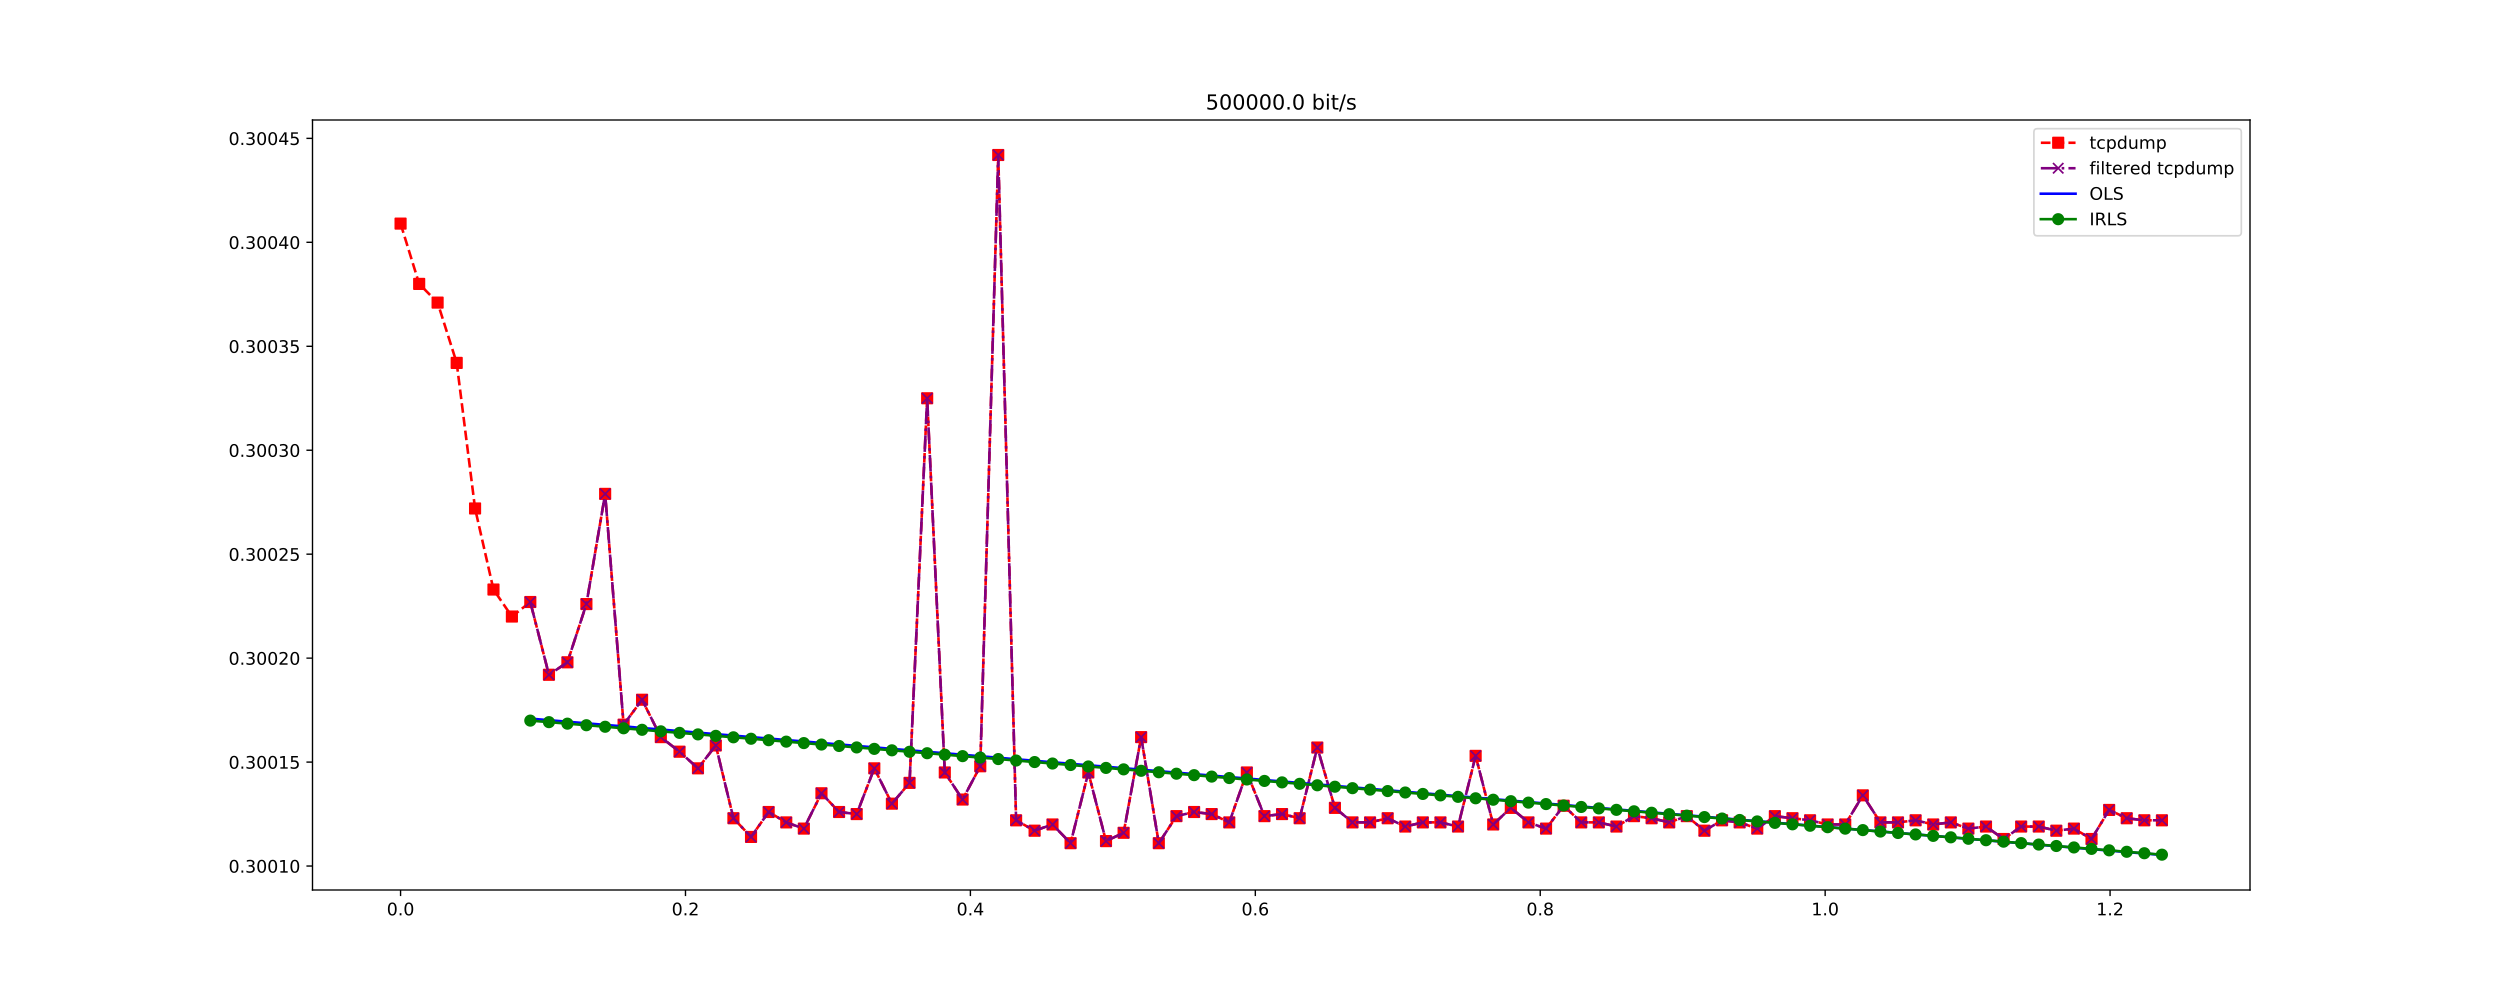 <?xml version="1.0" encoding="utf-8" standalone="no"?>
<!DOCTYPE svg PUBLIC "-//W3C//DTD SVG 1.1//EN"
  "http://www.w3.org/Graphics/SVG/1.1/DTD/svg11.dtd">
<!-- Created with matplotlib (http://matplotlib.org/) -->
<svg height="576pt" version="1.1" viewBox="0 0 1440 576" width="1440pt" xmlns="http://www.w3.org/2000/svg" xmlns:xlink="http://www.w3.org/1999/xlink">
 <defs>
  <style type="text/css">
*{stroke-linecap:butt;stroke-linejoin:round;}
  </style>
 </defs>
 <g id="figure_1">
  <g id="patch_1">
   <path d="M 0 576 
L 1440 576 
L 1440 0 
L 0 0 
z
" style="fill:#ffffff;"/>
  </g>
  <g id="axes_1">
   <g id="patch_2">
    <path d="M 180 512.64 
L 1296 512.64 
L 1296 69.12 
L 180 69.12 
z
" style="fill:#ffffff;"/>
   </g>
   <g id="matplotlib.axis_1">
    <g id="xtick_1">
     <g id="line2d_1">
      <defs>
       <path d="M 0 0 
L 0 3.5 
" id="m3c8f7fa60e" style="stroke:#000000;stroke-width:0.8;"/>
      </defs>
      <g>
       <use style="stroke:#000000;stroke-width:0.8;" x="230.727" xlink:href="#m3c8f7fa60e" y="512.64"/>
      </g>
     </g>
     <g id="text_1">
      <!-- 0.0 -->
      <defs>
       <path d="M 31.781 66.406 
Q 24.172 66.406 20.328 58.906 
Q 16.5 51.422 16.5 36.375 
Q 16.5 21.391 20.328 13.891 
Q 24.172 6.391 31.781 6.391 
Q 39.453 6.391 43.281 13.891 
Q 47.125 21.391 47.125 36.375 
Q 47.125 51.422 43.281 58.906 
Q 39.453 66.406 31.781 66.406 
z
M 31.781 74.219 
Q 44.047 74.219 50.516 64.516 
Q 56.984 54.828 56.984 36.375 
Q 56.984 17.969 50.516 8.266 
Q 44.047 -1.422 31.781 -1.422 
Q 19.531 -1.422 13.062 8.266 
Q 6.594 17.969 6.594 36.375 
Q 6.594 54.828 13.062 64.516 
Q 19.531 74.219 31.781 74.219 
z
" id="DejaVuSans-30"/>
       <path d="M 10.688 12.406 
L 21 12.406 
L 21 0 
L 10.688 0 
z
" id="DejaVuSans-2e"/>
      </defs>
      <g transform="translate(222.776 527.238)scale(0.1 -0.1)">
       <use xlink:href="#DejaVuSans-30"/>
       <use x="63.623" xlink:href="#DejaVuSans-2e"/>
       <use x="95.41" xlink:href="#DejaVuSans-30"/>
      </g>
     </g>
    </g>
    <g id="xtick_2">
     <g id="line2d_2">
      <g>
       <use style="stroke:#000000;stroke-width:0.8;" x="394.839" xlink:href="#m3c8f7fa60e" y="512.64"/>
      </g>
     </g>
     <g id="text_2">
      <!-- 0.2 -->
      <defs>
       <path d="M 19.188 8.297 
L 53.609 8.297 
L 53.609 0 
L 7.328 0 
L 7.328 8.297 
Q 12.938 14.109 22.625 23.891 
Q 32.328 33.688 34.812 36.531 
Q 39.547 41.844 41.422 45.531 
Q 43.312 49.219 43.312 52.781 
Q 43.312 58.594 39.234 62.25 
Q 35.156 65.922 28.609 65.922 
Q 23.969 65.922 18.812 64.312 
Q 13.672 62.703 7.812 59.422 
L 7.812 69.391 
Q 13.766 71.781 18.938 73 
Q 24.125 74.219 28.422 74.219 
Q 39.75 74.219 46.484 68.547 
Q 53.219 62.891 53.219 53.422 
Q 53.219 48.922 51.531 44.891 
Q 49.859 40.875 45.406 35.406 
Q 44.188 33.984 37.641 27.219 
Q 31.109 20.453 19.188 8.297 
z
" id="DejaVuSans-32"/>
      </defs>
      <g transform="translate(386.888 527.238)scale(0.1 -0.1)">
       <use xlink:href="#DejaVuSans-30"/>
       <use x="63.623" xlink:href="#DejaVuSans-2e"/>
       <use x="95.41" xlink:href="#DejaVuSans-32"/>
      </g>
     </g>
    </g>
    <g id="xtick_3">
     <g id="line2d_3">
      <g>
       <use style="stroke:#000000;stroke-width:0.8;" x="558.952" xlink:href="#m3c8f7fa60e" y="512.64"/>
      </g>
     </g>
     <g id="text_3">
      <!-- 0.4 -->
      <defs>
       <path d="M 37.797 64.312 
L 12.891 25.391 
L 37.797 25.391 
z
M 35.203 72.906 
L 47.609 72.906 
L 47.609 25.391 
L 58.016 25.391 
L 58.016 17.188 
L 47.609 17.188 
L 47.609 0 
L 37.797 0 
L 37.797 17.188 
L 4.891 17.188 
L 4.891 26.703 
z
" id="DejaVuSans-34"/>
      </defs>
      <g transform="translate(551 527.238)scale(0.1 -0.1)">
       <use xlink:href="#DejaVuSans-30"/>
       <use x="63.623" xlink:href="#DejaVuSans-2e"/>
       <use x="95.41" xlink:href="#DejaVuSans-34"/>
      </g>
     </g>
    </g>
    <g id="xtick_4">
     <g id="line2d_4">
      <g>
       <use style="stroke:#000000;stroke-width:0.8;" x="723.064" xlink:href="#m3c8f7fa60e" y="512.64"/>
      </g>
     </g>
     <g id="text_4">
      <!-- 0.6 -->
      <defs>
       <path d="M 33.016 40.375 
Q 26.375 40.375 22.484 35.828 
Q 18.609 31.297 18.609 23.391 
Q 18.609 15.531 22.484 10.953 
Q 26.375 6.391 33.016 6.391 
Q 39.656 6.391 43.531 10.953 
Q 47.406 15.531 47.406 23.391 
Q 47.406 31.297 43.531 35.828 
Q 39.656 40.375 33.016 40.375 
z
M 52.594 71.297 
L 52.594 62.312 
Q 48.875 64.062 45.094 64.984 
Q 41.312 65.922 37.594 65.922 
Q 27.828 65.922 22.672 59.328 
Q 17.531 52.734 16.797 39.406 
Q 19.672 43.656 24.016 45.922 
Q 28.375 48.188 33.594 48.188 
Q 44.578 48.188 50.953 41.516 
Q 57.328 34.859 57.328 23.391 
Q 57.328 12.156 50.688 5.359 
Q 44.047 -1.422 33.016 -1.422 
Q 20.359 -1.422 13.672 8.266 
Q 6.984 17.969 6.984 36.375 
Q 6.984 53.656 15.188 63.938 
Q 23.391 74.219 37.203 74.219 
Q 40.922 74.219 44.703 73.484 
Q 48.484 72.75 52.594 71.297 
z
" id="DejaVuSans-36"/>
      </defs>
      <g transform="translate(715.112 527.238)scale(0.1 -0.1)">
       <use xlink:href="#DejaVuSans-30"/>
       <use x="63.623" xlink:href="#DejaVuSans-2e"/>
       <use x="95.41" xlink:href="#DejaVuSans-36"/>
      </g>
     </g>
    </g>
    <g id="xtick_5">
     <g id="line2d_5">
      <g>
       <use style="stroke:#000000;stroke-width:0.8;" x="887.176" xlink:href="#m3c8f7fa60e" y="512.64"/>
      </g>
     </g>
     <g id="text_5">
      <!-- 0.8 -->
      <defs>
       <path d="M 31.781 34.625 
Q 24.75 34.625 20.719 30.859 
Q 16.703 27.094 16.703 20.516 
Q 16.703 13.922 20.719 10.156 
Q 24.75 6.391 31.781 6.391 
Q 38.812 6.391 42.859 10.172 
Q 46.922 13.969 46.922 20.516 
Q 46.922 27.094 42.891 30.859 
Q 38.875 34.625 31.781 34.625 
z
M 21.922 38.812 
Q 15.578 40.375 12.031 44.719 
Q 8.5 49.078 8.5 55.328 
Q 8.5 64.062 14.719 69.141 
Q 20.953 74.219 31.781 74.219 
Q 42.672 74.219 48.875 69.141 
Q 55.078 64.062 55.078 55.328 
Q 55.078 49.078 51.531 44.719 
Q 48 40.375 41.703 38.812 
Q 48.828 37.156 52.797 32.312 
Q 56.781 27.484 56.781 20.516 
Q 56.781 9.906 50.312 4.234 
Q 43.844 -1.422 31.781 -1.422 
Q 19.734 -1.422 13.25 4.234 
Q 6.781 9.906 6.781 20.516 
Q 6.781 27.484 10.781 32.312 
Q 14.797 37.156 21.922 38.812 
z
M 18.312 54.391 
Q 18.312 48.734 21.844 45.562 
Q 25.391 42.391 31.781 42.391 
Q 38.141 42.391 41.719 45.562 
Q 45.312 48.734 45.312 54.391 
Q 45.312 60.062 41.719 63.234 
Q 38.141 66.406 31.781 66.406 
Q 25.391 66.406 21.844 63.234 
Q 18.312 60.062 18.312 54.391 
z
" id="DejaVuSans-38"/>
      </defs>
      <g transform="translate(879.224 527.238)scale(0.1 -0.1)">
       <use xlink:href="#DejaVuSans-30"/>
       <use x="63.623" xlink:href="#DejaVuSans-2e"/>
       <use x="95.41" xlink:href="#DejaVuSans-38"/>
      </g>
     </g>
    </g>
    <g id="xtick_6">
     <g id="line2d_6">
      <g>
       <use style="stroke:#000000;stroke-width:0.8;" x="1051.288" xlink:href="#m3c8f7fa60e" y="512.64"/>
      </g>
     </g>
     <g id="text_6">
      <!-- 1.0 -->
      <defs>
       <path d="M 12.406 8.297 
L 28.516 8.297 
L 28.516 63.922 
L 10.984 60.406 
L 10.984 69.391 
L 28.422 72.906 
L 38.281 72.906 
L 38.281 8.297 
L 54.391 8.297 
L 54.391 0 
L 12.406 0 
z
" id="DejaVuSans-31"/>
      </defs>
      <g transform="translate(1043.336 527.238)scale(0.1 -0.1)">
       <use xlink:href="#DejaVuSans-31"/>
       <use x="63.623" xlink:href="#DejaVuSans-2e"/>
       <use x="95.41" xlink:href="#DejaVuSans-30"/>
      </g>
     </g>
    </g>
    <g id="xtick_7">
     <g id="line2d_7">
      <g>
       <use style="stroke:#000000;stroke-width:0.8;" x="1215.4" xlink:href="#m3c8f7fa60e" y="512.64"/>
      </g>
     </g>
     <g id="text_7">
      <!-- 1.2 -->
      <g transform="translate(1207.449 527.238)scale(0.1 -0.1)">
       <use xlink:href="#DejaVuSans-31"/>
       <use x="63.623" xlink:href="#DejaVuSans-2e"/>
       <use x="95.41" xlink:href="#DejaVuSans-32"/>
      </g>
     </g>
    </g>
   </g>
   <g id="matplotlib.axis_2">
    <g id="ytick_1">
     <g id="line2d_8">
      <defs>
       <path d="M 0 0 
L -3.5 0 
" id="m9e62d61f9a" style="stroke:#000000;stroke-width:0.8;"/>
      </defs>
      <g>
       <use style="stroke:#000000;stroke-width:0.8;" x="180" xlink:href="#m9e62d61f9a" y="498.842"/>
      </g>
     </g>
     <g id="text_8">
      <!-- 0.30010 -->
      <defs>
       <path d="M 40.578 39.312 
Q 47.656 37.797 51.625 33 
Q 55.609 28.219 55.609 21.188 
Q 55.609 10.406 48.188 4.484 
Q 40.766 -1.422 27.094 -1.422 
Q 22.516 -1.422 17.656 -0.516 
Q 12.797 0.391 7.625 2.203 
L 7.625 11.719 
Q 11.719 9.328 16.594 8.109 
Q 21.484 6.891 26.812 6.891 
Q 36.078 6.891 40.938 10.547 
Q 45.797 14.203 45.797 21.188 
Q 45.797 27.641 41.281 31.266 
Q 36.766 34.906 28.719 34.906 
L 20.219 34.906 
L 20.219 43.016 
L 29.109 43.016 
Q 36.375 43.016 40.234 45.922 
Q 44.094 48.828 44.094 54.297 
Q 44.094 59.906 40.109 62.906 
Q 36.141 65.922 28.719 65.922 
Q 24.656 65.922 20.016 65.031 
Q 15.375 64.156 9.812 62.312 
L 9.812 71.094 
Q 15.438 72.656 20.344 73.438 
Q 25.25 74.219 29.594 74.219 
Q 40.828 74.219 47.359 69.109 
Q 53.906 64.016 53.906 55.328 
Q 53.906 49.266 50.438 45.094 
Q 46.969 40.922 40.578 39.312 
z
" id="DejaVuSans-33"/>
      </defs>
      <g transform="translate(131.647 502.641)scale(0.1 -0.1)">
       <use xlink:href="#DejaVuSans-30"/>
       <use x="63.623" xlink:href="#DejaVuSans-2e"/>
       <use x="95.41" xlink:href="#DejaVuSans-33"/>
       <use x="159.033" xlink:href="#DejaVuSans-30"/>
       <use x="222.656" xlink:href="#DejaVuSans-30"/>
       <use x="286.279" xlink:href="#DejaVuSans-31"/>
       <use x="349.902" xlink:href="#DejaVuSans-30"/>
      </g>
     </g>
    </g>
    <g id="ytick_2">
     <g id="line2d_9">
      <g>
       <use style="stroke:#000000;stroke-width:0.8;" x="180" xlink:href="#m9e62d61f9a" y="438.964"/>
      </g>
     </g>
     <g id="text_9">
      <!-- 0.30015 -->
      <defs>
       <path d="M 10.797 72.906 
L 49.516 72.906 
L 49.516 64.594 
L 19.828 64.594 
L 19.828 46.734 
Q 21.969 47.469 24.109 47.828 
Q 26.266 48.188 28.422 48.188 
Q 40.625 48.188 47.75 41.5 
Q 54.891 34.812 54.891 23.391 
Q 54.891 11.625 47.562 5.094 
Q 40.234 -1.422 26.906 -1.422 
Q 22.312 -1.422 17.547 -0.641 
Q 12.797 0.141 7.719 1.703 
L 7.719 11.625 
Q 12.109 9.234 16.797 8.062 
Q 21.484 6.891 26.703 6.891 
Q 35.156 6.891 40.078 11.328 
Q 45.016 15.766 45.016 23.391 
Q 45.016 31 40.078 35.438 
Q 35.156 39.891 26.703 39.891 
Q 22.75 39.891 18.812 39.016 
Q 14.891 38.141 10.797 36.281 
z
" id="DejaVuSans-35"/>
      </defs>
      <g transform="translate(131.647 442.763)scale(0.1 -0.1)">
       <use xlink:href="#DejaVuSans-30"/>
       <use x="63.623" xlink:href="#DejaVuSans-2e"/>
       <use x="95.41" xlink:href="#DejaVuSans-33"/>
       <use x="159.033" xlink:href="#DejaVuSans-30"/>
       <use x="222.656" xlink:href="#DejaVuSans-30"/>
       <use x="286.279" xlink:href="#DejaVuSans-31"/>
       <use x="349.902" xlink:href="#DejaVuSans-35"/>
      </g>
     </g>
    </g>
    <g id="ytick_3">
     <g id="line2d_10">
      <g>
       <use style="stroke:#000000;stroke-width:0.8;" x="180" xlink:href="#m9e62d61f9a" y="379.087"/>
      </g>
     </g>
     <g id="text_10">
      <!-- 0.30020 -->
      <g transform="translate(131.647 382.886)scale(0.1 -0.1)">
       <use xlink:href="#DejaVuSans-30"/>
       <use x="63.623" xlink:href="#DejaVuSans-2e"/>
       <use x="95.41" xlink:href="#DejaVuSans-33"/>
       <use x="159.033" xlink:href="#DejaVuSans-30"/>
       <use x="222.656" xlink:href="#DejaVuSans-30"/>
       <use x="286.279" xlink:href="#DejaVuSans-32"/>
       <use x="349.902" xlink:href="#DejaVuSans-30"/>
      </g>
     </g>
    </g>
    <g id="ytick_4">
     <g id="line2d_11">
      <g>
       <use style="stroke:#000000;stroke-width:0.8;" x="180" xlink:href="#m9e62d61f9a" y="319.209"/>
      </g>
     </g>
     <g id="text_11">
      <!-- 0.30025 -->
      <g transform="translate(131.647 323.009)scale(0.1 -0.1)">
       <use xlink:href="#DejaVuSans-30"/>
       <use x="63.623" xlink:href="#DejaVuSans-2e"/>
       <use x="95.41" xlink:href="#DejaVuSans-33"/>
       <use x="159.033" xlink:href="#DejaVuSans-30"/>
       <use x="222.656" xlink:href="#DejaVuSans-30"/>
       <use x="286.279" xlink:href="#DejaVuSans-32"/>
       <use x="349.902" xlink:href="#DejaVuSans-35"/>
      </g>
     </g>
    </g>
    <g id="ytick_5">
     <g id="line2d_12">
      <g>
       <use style="stroke:#000000;stroke-width:0.8;" x="180" xlink:href="#m9e62d61f9a" y="259.332"/>
      </g>
     </g>
     <g id="text_12">
      <!-- 0.30030 -->
      <g transform="translate(131.647 263.131)scale(0.1 -0.1)">
       <use xlink:href="#DejaVuSans-30"/>
       <use x="63.623" xlink:href="#DejaVuSans-2e"/>
       <use x="95.41" xlink:href="#DejaVuSans-33"/>
       <use x="159.033" xlink:href="#DejaVuSans-30"/>
       <use x="222.656" xlink:href="#DejaVuSans-30"/>
       <use x="286.279" xlink:href="#DejaVuSans-33"/>
       <use x="349.902" xlink:href="#DejaVuSans-30"/>
      </g>
     </g>
    </g>
    <g id="ytick_6">
     <g id="line2d_13">
      <g>
       <use style="stroke:#000000;stroke-width:0.8;" x="180" xlink:href="#m9e62d61f9a" y="199.454"/>
      </g>
     </g>
     <g id="text_13">
      <!-- 0.30035 -->
      <g transform="translate(131.647 203.254)scale(0.1 -0.1)">
       <use xlink:href="#DejaVuSans-30"/>
       <use x="63.623" xlink:href="#DejaVuSans-2e"/>
       <use x="95.41" xlink:href="#DejaVuSans-33"/>
       <use x="159.033" xlink:href="#DejaVuSans-30"/>
       <use x="222.656" xlink:href="#DejaVuSans-30"/>
       <use x="286.279" xlink:href="#DejaVuSans-33"/>
       <use x="349.902" xlink:href="#DejaVuSans-35"/>
      </g>
     </g>
    </g>
    <g id="ytick_7">
     <g id="line2d_14">
      <g>
       <use style="stroke:#000000;stroke-width:0.8;" x="180" xlink:href="#m9e62d61f9a" y="139.577"/>
      </g>
     </g>
     <g id="text_14">
      <!-- 0.30040 -->
      <g transform="translate(131.647 143.376)scale(0.1 -0.1)">
       <use xlink:href="#DejaVuSans-30"/>
       <use x="63.623" xlink:href="#DejaVuSans-2e"/>
       <use x="95.41" xlink:href="#DejaVuSans-33"/>
       <use x="159.033" xlink:href="#DejaVuSans-30"/>
       <use x="222.656" xlink:href="#DejaVuSans-30"/>
       <use x="286.279" xlink:href="#DejaVuSans-34"/>
       <use x="349.902" xlink:href="#DejaVuSans-30"/>
      </g>
     </g>
    </g>
    <g id="ytick_8">
     <g id="line2d_15">
      <g>
       <use style="stroke:#000000;stroke-width:0.8;" x="180" xlink:href="#m9e62d61f9a" y="79.7"/>
      </g>
     </g>
     <g id="text_15">
      <!-- 0.30045 -->
      <g transform="translate(131.647 83.499)scale(0.1 -0.1)">
       <use xlink:href="#DejaVuSans-30"/>
       <use x="63.623" xlink:href="#DejaVuSans-2e"/>
       <use x="95.41" xlink:href="#DejaVuSans-33"/>
       <use x="159.033" xlink:href="#DejaVuSans-30"/>
       <use x="222.656" xlink:href="#DejaVuSans-30"/>
       <use x="286.279" xlink:href="#DejaVuSans-34"/>
       <use x="349.902" xlink:href="#DejaVuSans-35"/>
      </g>
     </g>
    </g>
   </g>
   <g id="line2d_16">
    <path clip-path="url(#pe3c62e748a)" d="M 230.727 128.799 
L 241.444 163.528 
L 252.061 174.306 
L 263.057 209.035 
L 273.637 292.863 
L 284.24 339.568 
L 294.856 355.136 
L 305.453 346.753 
L 316.191 388.667 
L 326.831 381.482 
L 337.761 347.951 
L 348.565 284.48 
L 359.196 417.408 
L 369.829 403.038 
L 380.624 424.594 
L 391.405 432.977 
L 402.026 442.557 
L 412.298 429.384 
L 422.452 471.298 
L 432.598 482.076 
L 442.738 467.705 
L 452.882 473.693 
L 463.006 477.286 
L 473.159 456.927 
L 483.308 467.705 
L 493.449 468.903 
L 503.591 442.557 
L 513.739 462.915 
L 523.895 450.94 
L 534.047 229.393 
L 544.202 444.952 
L 554.452 460.52 
L 564.631 441.359 
L 574.985 89.28 
L 585.278 472.496 
L 595.932 478.483 
L 606.237 474.891 
L 616.662 485.669 
L 626.883 444.952 
L 637.058 484.471 
L 647.202 479.681 
L 657.299 424.594 
L 667.467 485.669 
L 677.632 470.101 
L 687.801 467.705 
L 697.928 468.903 
L 708.061 473.693 
L 718.19 444.952 
L 728.319 470.101 
L 738.462 468.903 
L 748.6 471.298 
L 758.772 430.581 
L 768.905 465.31 
L 779.03 473.693 
L 789.16 473.693 
L 799.302 471.298 
L 809.434 476.088 
L 819.555 473.693 
L 829.695 473.693 
L 839.821 476.088 
L 849.966 435.372 
L 860.097 474.891 
L 870.247 465.31 
L 880.382 473.693 
L 890.516 477.286 
L 900.659 464.113 
L 910.789 473.693 
L 920.935 473.693 
L 931.064 476.088 
L 941.193 470.101 
L 951.332 471.298 
L 961.466 473.693 
L 971.599 470.101 
L 981.745 478.483 
L 991.916 472.496 
L 1002.04 473.693 
L 1012.169 477.286 
L 1022.327 470.101 
L 1032.459 471.298 
L 1042.594 472.496 
L 1052.717 474.891 
L 1062.851 474.891 
L 1072.989 458.125 
L 1083.114 473.693 
L 1093.248 473.693 
L 1103.39 472.496 
L 1113.533 474.891 
L 1123.665 473.693 
L 1133.793 477.286 
L 1143.933 476.088 
L 1154.054 483.274 
L 1164.187 476.088 
L 1174.316 476.088 
L 1184.438 478.483 
L 1194.583 477.286 
L 1204.715 483.274 
L 1214.869 466.508 
L 1225.003 471.298 
L 1235.131 472.496 
L 1245.273 472.496 
" style="fill:none;stroke:#ff0000;stroke-dasharray:5.55,2.4;stroke-dashoffset:0;stroke-width:1.5;"/>
    <defs>
     <path d="M -3 3 
L 3 3 
L 3 -3 
L -3 -3 
z
" id="m1765d7ecd5" style="stroke:#ff0000;stroke-linejoin:miter;"/>
    </defs>
    <g clip-path="url(#pe3c62e748a)">
     <use style="fill:#ff0000;stroke:#ff0000;stroke-linejoin:miter;" x="230.727" xlink:href="#m1765d7ecd5" y="128.799"/>
     <use style="fill:#ff0000;stroke:#ff0000;stroke-linejoin:miter;" x="241.444" xlink:href="#m1765d7ecd5" y="163.528"/>
     <use style="fill:#ff0000;stroke:#ff0000;stroke-linejoin:miter;" x="252.061" xlink:href="#m1765d7ecd5" y="174.306"/>
     <use style="fill:#ff0000;stroke:#ff0000;stroke-linejoin:miter;" x="263.057" xlink:href="#m1765d7ecd5" y="209.035"/>
     <use style="fill:#ff0000;stroke:#ff0000;stroke-linejoin:miter;" x="273.637" xlink:href="#m1765d7ecd5" y="292.863"/>
     <use style="fill:#ff0000;stroke:#ff0000;stroke-linejoin:miter;" x="284.24" xlink:href="#m1765d7ecd5" y="339.568"/>
     <use style="fill:#ff0000;stroke:#ff0000;stroke-linejoin:miter;" x="294.856" xlink:href="#m1765d7ecd5" y="355.136"/>
     <use style="fill:#ff0000;stroke:#ff0000;stroke-linejoin:miter;" x="305.453" xlink:href="#m1765d7ecd5" y="346.753"/>
     <use style="fill:#ff0000;stroke:#ff0000;stroke-linejoin:miter;" x="316.191" xlink:href="#m1765d7ecd5" y="388.667"/>
     <use style="fill:#ff0000;stroke:#ff0000;stroke-linejoin:miter;" x="326.831" xlink:href="#m1765d7ecd5" y="381.482"/>
     <use style="fill:#ff0000;stroke:#ff0000;stroke-linejoin:miter;" x="337.761" xlink:href="#m1765d7ecd5" y="347.951"/>
     <use style="fill:#ff0000;stroke:#ff0000;stroke-linejoin:miter;" x="348.565" xlink:href="#m1765d7ecd5" y="284.48"/>
     <use style="fill:#ff0000;stroke:#ff0000;stroke-linejoin:miter;" x="359.196" xlink:href="#m1765d7ecd5" y="417.408"/>
     <use style="fill:#ff0000;stroke:#ff0000;stroke-linejoin:miter;" x="369.829" xlink:href="#m1765d7ecd5" y="403.038"/>
     <use style="fill:#ff0000;stroke:#ff0000;stroke-linejoin:miter;" x="380.624" xlink:href="#m1765d7ecd5" y="424.594"/>
     <use style="fill:#ff0000;stroke:#ff0000;stroke-linejoin:miter;" x="391.405" xlink:href="#m1765d7ecd5" y="432.977"/>
     <use style="fill:#ff0000;stroke:#ff0000;stroke-linejoin:miter;" x="402.026" xlink:href="#m1765d7ecd5" y="442.557"/>
     <use style="fill:#ff0000;stroke:#ff0000;stroke-linejoin:miter;" x="412.298" xlink:href="#m1765d7ecd5" y="429.384"/>
     <use style="fill:#ff0000;stroke:#ff0000;stroke-linejoin:miter;" x="422.452" xlink:href="#m1765d7ecd5" y="471.298"/>
     <use style="fill:#ff0000;stroke:#ff0000;stroke-linejoin:miter;" x="432.598" xlink:href="#m1765d7ecd5" y="482.076"/>
     <use style="fill:#ff0000;stroke:#ff0000;stroke-linejoin:miter;" x="442.738" xlink:href="#m1765d7ecd5" y="467.705"/>
     <use style="fill:#ff0000;stroke:#ff0000;stroke-linejoin:miter;" x="452.882" xlink:href="#m1765d7ecd5" y="473.693"/>
     <use style="fill:#ff0000;stroke:#ff0000;stroke-linejoin:miter;" x="463.006" xlink:href="#m1765d7ecd5" y="477.286"/>
     <use style="fill:#ff0000;stroke:#ff0000;stroke-linejoin:miter;" x="473.159" xlink:href="#m1765d7ecd5" y="456.927"/>
     <use style="fill:#ff0000;stroke:#ff0000;stroke-linejoin:miter;" x="483.308" xlink:href="#m1765d7ecd5" y="467.705"/>
     <use style="fill:#ff0000;stroke:#ff0000;stroke-linejoin:miter;" x="493.449" xlink:href="#m1765d7ecd5" y="468.903"/>
     <use style="fill:#ff0000;stroke:#ff0000;stroke-linejoin:miter;" x="503.591" xlink:href="#m1765d7ecd5" y="442.557"/>
     <use style="fill:#ff0000;stroke:#ff0000;stroke-linejoin:miter;" x="513.739" xlink:href="#m1765d7ecd5" y="462.915"/>
     <use style="fill:#ff0000;stroke:#ff0000;stroke-linejoin:miter;" x="523.895" xlink:href="#m1765d7ecd5" y="450.94"/>
     <use style="fill:#ff0000;stroke:#ff0000;stroke-linejoin:miter;" x="534.047" xlink:href="#m1765d7ecd5" y="229.393"/>
     <use style="fill:#ff0000;stroke:#ff0000;stroke-linejoin:miter;" x="544.202" xlink:href="#m1765d7ecd5" y="444.952"/>
     <use style="fill:#ff0000;stroke:#ff0000;stroke-linejoin:miter;" x="554.452" xlink:href="#m1765d7ecd5" y="460.52"/>
     <use style="fill:#ff0000;stroke:#ff0000;stroke-linejoin:miter;" x="564.631" xlink:href="#m1765d7ecd5" y="441.359"/>
     <use style="fill:#ff0000;stroke:#ff0000;stroke-linejoin:miter;" x="574.985" xlink:href="#m1765d7ecd5" y="89.28"/>
     <use style="fill:#ff0000;stroke:#ff0000;stroke-linejoin:miter;" x="585.278" xlink:href="#m1765d7ecd5" y="472.496"/>
     <use style="fill:#ff0000;stroke:#ff0000;stroke-linejoin:miter;" x="595.932" xlink:href="#m1765d7ecd5" y="478.483"/>
     <use style="fill:#ff0000;stroke:#ff0000;stroke-linejoin:miter;" x="606.237" xlink:href="#m1765d7ecd5" y="474.891"/>
     <use style="fill:#ff0000;stroke:#ff0000;stroke-linejoin:miter;" x="616.662" xlink:href="#m1765d7ecd5" y="485.669"/>
     <use style="fill:#ff0000;stroke:#ff0000;stroke-linejoin:miter;" x="626.883" xlink:href="#m1765d7ecd5" y="444.952"/>
     <use style="fill:#ff0000;stroke:#ff0000;stroke-linejoin:miter;" x="637.058" xlink:href="#m1765d7ecd5" y="484.471"/>
     <use style="fill:#ff0000;stroke:#ff0000;stroke-linejoin:miter;" x="647.202" xlink:href="#m1765d7ecd5" y="479.681"/>
     <use style="fill:#ff0000;stroke:#ff0000;stroke-linejoin:miter;" x="657.299" xlink:href="#m1765d7ecd5" y="424.594"/>
     <use style="fill:#ff0000;stroke:#ff0000;stroke-linejoin:miter;" x="667.467" xlink:href="#m1765d7ecd5" y="485.669"/>
     <use style="fill:#ff0000;stroke:#ff0000;stroke-linejoin:miter;" x="677.632" xlink:href="#m1765d7ecd5" y="470.101"/>
     <use style="fill:#ff0000;stroke:#ff0000;stroke-linejoin:miter;" x="687.801" xlink:href="#m1765d7ecd5" y="467.705"/>
     <use style="fill:#ff0000;stroke:#ff0000;stroke-linejoin:miter;" x="697.928" xlink:href="#m1765d7ecd5" y="468.903"/>
     <use style="fill:#ff0000;stroke:#ff0000;stroke-linejoin:miter;" x="708.061" xlink:href="#m1765d7ecd5" y="473.693"/>
     <use style="fill:#ff0000;stroke:#ff0000;stroke-linejoin:miter;" x="718.19" xlink:href="#m1765d7ecd5" y="444.952"/>
     <use style="fill:#ff0000;stroke:#ff0000;stroke-linejoin:miter;" x="728.319" xlink:href="#m1765d7ecd5" y="470.101"/>
     <use style="fill:#ff0000;stroke:#ff0000;stroke-linejoin:miter;" x="738.462" xlink:href="#m1765d7ecd5" y="468.903"/>
     <use style="fill:#ff0000;stroke:#ff0000;stroke-linejoin:miter;" x="748.6" xlink:href="#m1765d7ecd5" y="471.298"/>
     <use style="fill:#ff0000;stroke:#ff0000;stroke-linejoin:miter;" x="758.772" xlink:href="#m1765d7ecd5" y="430.581"/>
     <use style="fill:#ff0000;stroke:#ff0000;stroke-linejoin:miter;" x="768.905" xlink:href="#m1765d7ecd5" y="465.31"/>
     <use style="fill:#ff0000;stroke:#ff0000;stroke-linejoin:miter;" x="779.03" xlink:href="#m1765d7ecd5" y="473.693"/>
     <use style="fill:#ff0000;stroke:#ff0000;stroke-linejoin:miter;" x="789.16" xlink:href="#m1765d7ecd5" y="473.693"/>
     <use style="fill:#ff0000;stroke:#ff0000;stroke-linejoin:miter;" x="799.302" xlink:href="#m1765d7ecd5" y="471.298"/>
     <use style="fill:#ff0000;stroke:#ff0000;stroke-linejoin:miter;" x="809.434" xlink:href="#m1765d7ecd5" y="476.088"/>
     <use style="fill:#ff0000;stroke:#ff0000;stroke-linejoin:miter;" x="819.555" xlink:href="#m1765d7ecd5" y="473.693"/>
     <use style="fill:#ff0000;stroke:#ff0000;stroke-linejoin:miter;" x="829.695" xlink:href="#m1765d7ecd5" y="473.693"/>
     <use style="fill:#ff0000;stroke:#ff0000;stroke-linejoin:miter;" x="839.821" xlink:href="#m1765d7ecd5" y="476.088"/>
     <use style="fill:#ff0000;stroke:#ff0000;stroke-linejoin:miter;" x="849.966" xlink:href="#m1765d7ecd5" y="435.372"/>
     <use style="fill:#ff0000;stroke:#ff0000;stroke-linejoin:miter;" x="860.097" xlink:href="#m1765d7ecd5" y="474.891"/>
     <use style="fill:#ff0000;stroke:#ff0000;stroke-linejoin:miter;" x="870.247" xlink:href="#m1765d7ecd5" y="465.31"/>
     <use style="fill:#ff0000;stroke:#ff0000;stroke-linejoin:miter;" x="880.382" xlink:href="#m1765d7ecd5" y="473.693"/>
     <use style="fill:#ff0000;stroke:#ff0000;stroke-linejoin:miter;" x="890.516" xlink:href="#m1765d7ecd5" y="477.286"/>
     <use style="fill:#ff0000;stroke:#ff0000;stroke-linejoin:miter;" x="900.659" xlink:href="#m1765d7ecd5" y="464.113"/>
     <use style="fill:#ff0000;stroke:#ff0000;stroke-linejoin:miter;" x="910.789" xlink:href="#m1765d7ecd5" y="473.693"/>
     <use style="fill:#ff0000;stroke:#ff0000;stroke-linejoin:miter;" x="920.935" xlink:href="#m1765d7ecd5" y="473.693"/>
     <use style="fill:#ff0000;stroke:#ff0000;stroke-linejoin:miter;" x="931.064" xlink:href="#m1765d7ecd5" y="476.088"/>
     <use style="fill:#ff0000;stroke:#ff0000;stroke-linejoin:miter;" x="941.193" xlink:href="#m1765d7ecd5" y="470.101"/>
     <use style="fill:#ff0000;stroke:#ff0000;stroke-linejoin:miter;" x="951.332" xlink:href="#m1765d7ecd5" y="471.298"/>
     <use style="fill:#ff0000;stroke:#ff0000;stroke-linejoin:miter;" x="961.466" xlink:href="#m1765d7ecd5" y="473.693"/>
     <use style="fill:#ff0000;stroke:#ff0000;stroke-linejoin:miter;" x="971.599" xlink:href="#m1765d7ecd5" y="470.101"/>
     <use style="fill:#ff0000;stroke:#ff0000;stroke-linejoin:miter;" x="981.745" xlink:href="#m1765d7ecd5" y="478.483"/>
     <use style="fill:#ff0000;stroke:#ff0000;stroke-linejoin:miter;" x="991.916" xlink:href="#m1765d7ecd5" y="472.496"/>
     <use style="fill:#ff0000;stroke:#ff0000;stroke-linejoin:miter;" x="1002.04" xlink:href="#m1765d7ecd5" y="473.693"/>
     <use style="fill:#ff0000;stroke:#ff0000;stroke-linejoin:miter;" x="1012.169" xlink:href="#m1765d7ecd5" y="477.286"/>
     <use style="fill:#ff0000;stroke:#ff0000;stroke-linejoin:miter;" x="1022.327" xlink:href="#m1765d7ecd5" y="470.101"/>
     <use style="fill:#ff0000;stroke:#ff0000;stroke-linejoin:miter;" x="1032.459" xlink:href="#m1765d7ecd5" y="471.298"/>
     <use style="fill:#ff0000;stroke:#ff0000;stroke-linejoin:miter;" x="1042.594" xlink:href="#m1765d7ecd5" y="472.496"/>
     <use style="fill:#ff0000;stroke:#ff0000;stroke-linejoin:miter;" x="1052.717" xlink:href="#m1765d7ecd5" y="474.891"/>
     <use style="fill:#ff0000;stroke:#ff0000;stroke-linejoin:miter;" x="1062.851" xlink:href="#m1765d7ecd5" y="474.891"/>
     <use style="fill:#ff0000;stroke:#ff0000;stroke-linejoin:miter;" x="1072.989" xlink:href="#m1765d7ecd5" y="458.125"/>
     <use style="fill:#ff0000;stroke:#ff0000;stroke-linejoin:miter;" x="1083.114" xlink:href="#m1765d7ecd5" y="473.693"/>
     <use style="fill:#ff0000;stroke:#ff0000;stroke-linejoin:miter;" x="1093.248" xlink:href="#m1765d7ecd5" y="473.693"/>
     <use style="fill:#ff0000;stroke:#ff0000;stroke-linejoin:miter;" x="1103.39" xlink:href="#m1765d7ecd5" y="472.496"/>
     <use style="fill:#ff0000;stroke:#ff0000;stroke-linejoin:miter;" x="1113.533" xlink:href="#m1765d7ecd5" y="474.891"/>
     <use style="fill:#ff0000;stroke:#ff0000;stroke-linejoin:miter;" x="1123.665" xlink:href="#m1765d7ecd5" y="473.693"/>
     <use style="fill:#ff0000;stroke:#ff0000;stroke-linejoin:miter;" x="1133.793" xlink:href="#m1765d7ecd5" y="477.286"/>
     <use style="fill:#ff0000;stroke:#ff0000;stroke-linejoin:miter;" x="1143.933" xlink:href="#m1765d7ecd5" y="476.088"/>
     <use style="fill:#ff0000;stroke:#ff0000;stroke-linejoin:miter;" x="1154.054" xlink:href="#m1765d7ecd5" y="483.274"/>
     <use style="fill:#ff0000;stroke:#ff0000;stroke-linejoin:miter;" x="1164.187" xlink:href="#m1765d7ecd5" y="476.088"/>
     <use style="fill:#ff0000;stroke:#ff0000;stroke-linejoin:miter;" x="1174.316" xlink:href="#m1765d7ecd5" y="476.088"/>
     <use style="fill:#ff0000;stroke:#ff0000;stroke-linejoin:miter;" x="1184.438" xlink:href="#m1765d7ecd5" y="478.483"/>
     <use style="fill:#ff0000;stroke:#ff0000;stroke-linejoin:miter;" x="1194.583" xlink:href="#m1765d7ecd5" y="477.286"/>
     <use style="fill:#ff0000;stroke:#ff0000;stroke-linejoin:miter;" x="1204.715" xlink:href="#m1765d7ecd5" y="483.274"/>
     <use style="fill:#ff0000;stroke:#ff0000;stroke-linejoin:miter;" x="1214.869" xlink:href="#m1765d7ecd5" y="466.508"/>
     <use style="fill:#ff0000;stroke:#ff0000;stroke-linejoin:miter;" x="1225.003" xlink:href="#m1765d7ecd5" y="471.298"/>
     <use style="fill:#ff0000;stroke:#ff0000;stroke-linejoin:miter;" x="1235.131" xlink:href="#m1765d7ecd5" y="472.496"/>
     <use style="fill:#ff0000;stroke:#ff0000;stroke-linejoin:miter;" x="1245.273" xlink:href="#m1765d7ecd5" y="472.496"/>
    </g>
   </g>
   <g id="line2d_17">
    <path clip-path="url(#pe3c62e748a)" d="M 305.453 346.753 
L 316.191 388.667 
L 326.831 381.482 
L 337.761 347.951 
L 348.565 284.48 
L 359.196 417.408 
L 369.829 403.038 
L 380.624 424.594 
L 391.405 432.977 
L 402.026 442.557 
L 412.298 429.384 
L 422.452 471.298 
L 432.598 482.076 
L 442.738 467.705 
L 452.882 473.693 
L 463.006 477.286 
L 473.159 456.927 
L 483.308 467.705 
L 493.449 468.903 
L 503.591 442.557 
L 513.739 462.915 
L 523.895 450.94 
L 534.047 229.393 
L 544.202 444.952 
L 554.452 460.52 
L 564.631 441.359 
L 574.985 89.28 
L 585.278 472.496 
L 595.932 478.483 
L 606.237 474.891 
L 616.662 485.669 
L 626.883 444.952 
L 637.058 484.471 
L 647.202 479.681 
L 657.299 424.594 
L 667.467 485.669 
L 677.632 470.101 
L 687.801 467.705 
L 697.928 468.903 
L 708.061 473.693 
L 718.19 444.952 
L 728.319 470.101 
L 738.462 468.903 
L 748.6 471.298 
L 758.772 430.581 
L 768.905 465.31 
L 779.03 473.693 
L 789.16 473.693 
L 799.302 471.298 
L 809.434 476.088 
L 819.555 473.693 
L 829.695 473.693 
L 839.821 476.088 
L 849.966 435.372 
L 860.097 474.891 
L 870.247 465.31 
L 880.382 473.693 
L 890.516 477.286 
L 900.659 464.113 
L 910.789 473.693 
L 920.935 473.693 
L 931.064 476.088 
L 941.193 470.101 
L 951.332 471.298 
L 961.466 473.693 
L 971.599 470.101 
L 981.745 478.483 
L 991.916 472.496 
L 1002.04 473.693 
L 1012.169 477.286 
L 1022.327 470.101 
L 1032.459 471.298 
L 1042.594 472.496 
L 1052.717 474.891 
L 1062.851 474.891 
L 1072.989 458.125 
L 1083.114 473.693 
L 1093.248 473.693 
L 1103.39 472.496 
L 1113.533 474.891 
L 1123.665 473.693 
L 1133.793 477.286 
L 1143.933 476.088 
L 1154.054 483.274 
L 1164.187 476.088 
L 1174.316 476.088 
L 1184.438 478.483 
L 1194.583 477.286 
L 1204.715 483.274 
L 1214.869 466.508 
L 1225.003 471.298 
L 1235.131 472.496 
L 1245.273 472.496 
" style="fill:none;stroke:#800080;stroke-dasharray:9.6,2.4,1.5,2.4;stroke-dashoffset:0;stroke-width:1.5;"/>
    <defs>
     <path d="M -3 3 
L 3 -3 
M -3 -3 
L 3 3 
" id="mec4f759d35" style="stroke:#800080;"/>
    </defs>
    <g clip-path="url(#pe3c62e748a)">
     <use style="fill:#800080;stroke:#800080;" x="305.453" xlink:href="#mec4f759d35" y="346.753"/>
     <use style="fill:#800080;stroke:#800080;" x="316.191" xlink:href="#mec4f759d35" y="388.667"/>
     <use style="fill:#800080;stroke:#800080;" x="326.831" xlink:href="#mec4f759d35" y="381.482"/>
     <use style="fill:#800080;stroke:#800080;" x="337.761" xlink:href="#mec4f759d35" y="347.951"/>
     <use style="fill:#800080;stroke:#800080;" x="348.565" xlink:href="#mec4f759d35" y="284.48"/>
     <use style="fill:#800080;stroke:#800080;" x="359.196" xlink:href="#mec4f759d35" y="417.408"/>
     <use style="fill:#800080;stroke:#800080;" x="369.829" xlink:href="#mec4f759d35" y="403.038"/>
     <use style="fill:#800080;stroke:#800080;" x="380.624" xlink:href="#mec4f759d35" y="424.594"/>
     <use style="fill:#800080;stroke:#800080;" x="391.405" xlink:href="#mec4f759d35" y="432.977"/>
     <use style="fill:#800080;stroke:#800080;" x="402.026" xlink:href="#mec4f759d35" y="442.557"/>
     <use style="fill:#800080;stroke:#800080;" x="412.298" xlink:href="#mec4f759d35" y="429.384"/>
     <use style="fill:#800080;stroke:#800080;" x="422.452" xlink:href="#mec4f759d35" y="471.298"/>
     <use style="fill:#800080;stroke:#800080;" x="432.598" xlink:href="#mec4f759d35" y="482.076"/>
     <use style="fill:#800080;stroke:#800080;" x="442.738" xlink:href="#mec4f759d35" y="467.705"/>
     <use style="fill:#800080;stroke:#800080;" x="452.882" xlink:href="#mec4f759d35" y="473.693"/>
     <use style="fill:#800080;stroke:#800080;" x="463.006" xlink:href="#mec4f759d35" y="477.286"/>
     <use style="fill:#800080;stroke:#800080;" x="473.159" xlink:href="#mec4f759d35" y="456.927"/>
     <use style="fill:#800080;stroke:#800080;" x="483.308" xlink:href="#mec4f759d35" y="467.705"/>
     <use style="fill:#800080;stroke:#800080;" x="493.449" xlink:href="#mec4f759d35" y="468.903"/>
     <use style="fill:#800080;stroke:#800080;" x="503.591" xlink:href="#mec4f759d35" y="442.557"/>
     <use style="fill:#800080;stroke:#800080;" x="513.739" xlink:href="#mec4f759d35" y="462.915"/>
     <use style="fill:#800080;stroke:#800080;" x="523.895" xlink:href="#mec4f759d35" y="450.94"/>
     <use style="fill:#800080;stroke:#800080;" x="534.047" xlink:href="#mec4f759d35" y="229.393"/>
     <use style="fill:#800080;stroke:#800080;" x="544.202" xlink:href="#mec4f759d35" y="444.952"/>
     <use style="fill:#800080;stroke:#800080;" x="554.452" xlink:href="#mec4f759d35" y="460.52"/>
     <use style="fill:#800080;stroke:#800080;" x="564.631" xlink:href="#mec4f759d35" y="441.359"/>
     <use style="fill:#800080;stroke:#800080;" x="574.985" xlink:href="#mec4f759d35" y="89.28"/>
     <use style="fill:#800080;stroke:#800080;" x="585.278" xlink:href="#mec4f759d35" y="472.496"/>
     <use style="fill:#800080;stroke:#800080;" x="595.932" xlink:href="#mec4f759d35" y="478.483"/>
     <use style="fill:#800080;stroke:#800080;" x="606.237" xlink:href="#mec4f759d35" y="474.891"/>
     <use style="fill:#800080;stroke:#800080;" x="616.662" xlink:href="#mec4f759d35" y="485.669"/>
     <use style="fill:#800080;stroke:#800080;" x="626.883" xlink:href="#mec4f759d35" y="444.952"/>
     <use style="fill:#800080;stroke:#800080;" x="637.058" xlink:href="#mec4f759d35" y="484.471"/>
     <use style="fill:#800080;stroke:#800080;" x="647.202" xlink:href="#mec4f759d35" y="479.681"/>
     <use style="fill:#800080;stroke:#800080;" x="657.299" xlink:href="#mec4f759d35" y="424.594"/>
     <use style="fill:#800080;stroke:#800080;" x="667.467" xlink:href="#mec4f759d35" y="485.669"/>
     <use style="fill:#800080;stroke:#800080;" x="677.632" xlink:href="#mec4f759d35" y="470.101"/>
     <use style="fill:#800080;stroke:#800080;" x="687.801" xlink:href="#mec4f759d35" y="467.705"/>
     <use style="fill:#800080;stroke:#800080;" x="697.928" xlink:href="#mec4f759d35" y="468.903"/>
     <use style="fill:#800080;stroke:#800080;" x="708.061" xlink:href="#mec4f759d35" y="473.693"/>
     <use style="fill:#800080;stroke:#800080;" x="718.19" xlink:href="#mec4f759d35" y="444.952"/>
     <use style="fill:#800080;stroke:#800080;" x="728.319" xlink:href="#mec4f759d35" y="470.101"/>
     <use style="fill:#800080;stroke:#800080;" x="738.462" xlink:href="#mec4f759d35" y="468.903"/>
     <use style="fill:#800080;stroke:#800080;" x="748.6" xlink:href="#mec4f759d35" y="471.298"/>
     <use style="fill:#800080;stroke:#800080;" x="758.772" xlink:href="#mec4f759d35" y="430.581"/>
     <use style="fill:#800080;stroke:#800080;" x="768.905" xlink:href="#mec4f759d35" y="465.31"/>
     <use style="fill:#800080;stroke:#800080;" x="779.03" xlink:href="#mec4f759d35" y="473.693"/>
     <use style="fill:#800080;stroke:#800080;" x="789.16" xlink:href="#mec4f759d35" y="473.693"/>
     <use style="fill:#800080;stroke:#800080;" x="799.302" xlink:href="#mec4f759d35" y="471.298"/>
     <use style="fill:#800080;stroke:#800080;" x="809.434" xlink:href="#mec4f759d35" y="476.088"/>
     <use style="fill:#800080;stroke:#800080;" x="819.555" xlink:href="#mec4f759d35" y="473.693"/>
     <use style="fill:#800080;stroke:#800080;" x="829.695" xlink:href="#mec4f759d35" y="473.693"/>
     <use style="fill:#800080;stroke:#800080;" x="839.821" xlink:href="#mec4f759d35" y="476.088"/>
     <use style="fill:#800080;stroke:#800080;" x="849.966" xlink:href="#mec4f759d35" y="435.372"/>
     <use style="fill:#800080;stroke:#800080;" x="860.097" xlink:href="#mec4f759d35" y="474.891"/>
     <use style="fill:#800080;stroke:#800080;" x="870.247" xlink:href="#mec4f759d35" y="465.31"/>
     <use style="fill:#800080;stroke:#800080;" x="880.382" xlink:href="#mec4f759d35" y="473.693"/>
     <use style="fill:#800080;stroke:#800080;" x="890.516" xlink:href="#mec4f759d35" y="477.286"/>
     <use style="fill:#800080;stroke:#800080;" x="900.659" xlink:href="#mec4f759d35" y="464.113"/>
     <use style="fill:#800080;stroke:#800080;" x="910.789" xlink:href="#mec4f759d35" y="473.693"/>
     <use style="fill:#800080;stroke:#800080;" x="920.935" xlink:href="#mec4f759d35" y="473.693"/>
     <use style="fill:#800080;stroke:#800080;" x="931.064" xlink:href="#mec4f759d35" y="476.088"/>
     <use style="fill:#800080;stroke:#800080;" x="941.193" xlink:href="#mec4f759d35" y="470.101"/>
     <use style="fill:#800080;stroke:#800080;" x="951.332" xlink:href="#mec4f759d35" y="471.298"/>
     <use style="fill:#800080;stroke:#800080;" x="961.466" xlink:href="#mec4f759d35" y="473.693"/>
     <use style="fill:#800080;stroke:#800080;" x="971.599" xlink:href="#mec4f759d35" y="470.101"/>
     <use style="fill:#800080;stroke:#800080;" x="981.745" xlink:href="#mec4f759d35" y="478.483"/>
     <use style="fill:#800080;stroke:#800080;" x="991.916" xlink:href="#mec4f759d35" y="472.496"/>
     <use style="fill:#800080;stroke:#800080;" x="1002.04" xlink:href="#mec4f759d35" y="473.693"/>
     <use style="fill:#800080;stroke:#800080;" x="1012.169" xlink:href="#mec4f759d35" y="477.286"/>
     <use style="fill:#800080;stroke:#800080;" x="1022.327" xlink:href="#mec4f759d35" y="470.101"/>
     <use style="fill:#800080;stroke:#800080;" x="1032.459" xlink:href="#mec4f759d35" y="471.298"/>
     <use style="fill:#800080;stroke:#800080;" x="1042.594" xlink:href="#mec4f759d35" y="472.496"/>
     <use style="fill:#800080;stroke:#800080;" x="1052.717" xlink:href="#mec4f759d35" y="474.891"/>
     <use style="fill:#800080;stroke:#800080;" x="1062.851" xlink:href="#mec4f759d35" y="474.891"/>
     <use style="fill:#800080;stroke:#800080;" x="1072.989" xlink:href="#mec4f759d35" y="458.125"/>
     <use style="fill:#800080;stroke:#800080;" x="1083.114" xlink:href="#mec4f759d35" y="473.693"/>
     <use style="fill:#800080;stroke:#800080;" x="1093.248" xlink:href="#mec4f759d35" y="473.693"/>
     <use style="fill:#800080;stroke:#800080;" x="1103.39" xlink:href="#mec4f759d35" y="472.496"/>
     <use style="fill:#800080;stroke:#800080;" x="1113.533" xlink:href="#mec4f759d35" y="474.891"/>
     <use style="fill:#800080;stroke:#800080;" x="1123.665" xlink:href="#mec4f759d35" y="473.693"/>
     <use style="fill:#800080;stroke:#800080;" x="1133.793" xlink:href="#mec4f759d35" y="477.286"/>
     <use style="fill:#800080;stroke:#800080;" x="1143.933" xlink:href="#mec4f759d35" y="476.088"/>
     <use style="fill:#800080;stroke:#800080;" x="1154.054" xlink:href="#mec4f759d35" y="483.274"/>
     <use style="fill:#800080;stroke:#800080;" x="1164.187" xlink:href="#mec4f759d35" y="476.088"/>
     <use style="fill:#800080;stroke:#800080;" x="1174.316" xlink:href="#mec4f759d35" y="476.088"/>
     <use style="fill:#800080;stroke:#800080;" x="1184.438" xlink:href="#mec4f759d35" y="478.483"/>
     <use style="fill:#800080;stroke:#800080;" x="1194.583" xlink:href="#mec4f759d35" y="477.286"/>
     <use style="fill:#800080;stroke:#800080;" x="1204.715" xlink:href="#mec4f759d35" y="483.274"/>
     <use style="fill:#800080;stroke:#800080;" x="1214.869" xlink:href="#mec4f759d35" y="466.508"/>
     <use style="fill:#800080;stroke:#800080;" x="1225.003" xlink:href="#mec4f759d35" y="471.298"/>
     <use style="fill:#800080;stroke:#800080;" x="1235.131" xlink:href="#mec4f759d35" y="472.496"/>
     <use style="fill:#800080;stroke:#800080;" x="1245.273" xlink:href="#mec4f759d35" y="472.496"/>
    </g>
   </g>
   <g id="line2d_18">
    <path clip-path="url(#pe3c62e748a)" d="M 305.453 413.924 
L 316.191 414.821 
L 326.831 415.711 
L 337.761 416.624 
L 348.565 417.527 
L 359.196 418.416 
L 369.829 419.305 
L 380.624 420.207 
L 391.405 421.108 
L 402.026 421.996 
L 412.298 422.855 
L 422.452 423.703 
L 432.598 424.551 
L 442.738 425.399 
L 452.882 426.247 
L 463.006 427.093 
L 473.159 427.942 
L 483.308 428.79 
L 493.449 429.638 
L 503.591 430.485 
L 513.739 431.334 
L 523.895 432.183 
L 534.047 433.031 
L 544.202 433.88 
L 554.452 434.737 
L 564.631 435.588 
L 574.985 436.453 
L 585.278 437.313 
L 595.932 438.204 
L 606.237 439.065 
L 616.662 439.937 
L 626.883 440.791 
L 637.058 441.642 
L 647.202 442.489 
L 657.299 443.333 
L 667.467 444.183 
L 677.632 445.033 
L 687.801 445.883 
L 697.928 446.729 
L 708.061 447.576 
L 718.19 448.423 
L 728.319 449.27 
L 738.462 450.117 
L 748.6 450.965 
L 758.772 451.815 
L 768.905 452.662 
L 779.03 453.508 
L 789.16 454.355 
L 799.302 455.203 
L 809.434 456.05 
L 819.555 456.896 
L 829.695 457.743 
L 839.821 458.59 
L 849.966 459.438 
L 860.097 460.284 
L 870.247 461.133 
L 880.382 461.98 
L 890.516 462.827 
L 900.659 463.675 
L 910.789 464.522 
L 920.935 465.37 
L 931.064 466.216 
L 941.193 467.063 
L 951.332 467.911 
L 961.466 468.758 
L 971.599 469.605 
L 981.745 470.453 
L 991.916 471.303 
L 1002.04 472.149 
L 1012.169 472.996 
L 1022.327 473.845 
L 1032.459 474.692 
L 1042.594 475.539 
L 1052.717 476.385 
L 1062.851 477.232 
L 1072.989 478.079 
L 1083.114 478.926 
L 1093.248 479.773 
L 1103.39 480.62 
L 1113.533 481.468 
L 1123.665 482.315 
L 1133.793 483.162 
L 1143.933 484.009 
L 1154.054 484.855 
L 1164.187 485.702 
L 1174.316 486.549 
L 1184.438 487.395 
L 1194.583 488.243 
L 1204.715 489.09 
L 1214.869 489.939 
L 1225.003 490.786 
L 1235.131 491.632 
L 1245.273 492.48 
" style="fill:none;stroke:#0000ff;stroke-linecap:square;stroke-width:1.5;"/>
   </g>
   <g id="line2d_19">
    <path clip-path="url(#pe3c62e748a)" d="M 305.453 415.073 
L 316.191 415.955 
L 326.831 416.83 
L 337.761 417.728 
L 348.565 418.616 
L 359.196 419.489 
L 369.829 420.363 
L 380.624 421.25 
L 391.405 422.136 
L 402.026 423.008 
L 412.298 423.852 
L 422.452 424.687 
L 432.598 425.52 
L 442.738 426.353 
L 452.882 427.187 
L 463.006 428.019 
L 473.159 428.853 
L 483.308 429.687 
L 493.449 430.52 
L 503.591 431.353 
L 513.739 432.187 
L 523.895 433.022 
L 534.047 433.856 
L 544.202 434.69 
L 554.452 435.532 
L 564.631 436.369 
L 574.985 437.219 
L 585.278 438.065 
L 595.932 438.941 
L 606.237 439.787 
L 616.662 440.644 
L 626.883 441.484 
L 637.058 442.32 
L 647.202 443.153 
L 657.299 443.983 
L 667.467 444.818 
L 677.632 445.654 
L 687.801 446.489 
L 697.928 447.321 
L 708.061 448.154 
L 718.19 448.986 
L 728.319 449.818 
L 738.462 450.652 
L 748.6 451.485 
L 758.772 452.321 
L 768.905 453.153 
L 779.03 453.985 
L 789.16 454.817 
L 799.302 455.651 
L 809.434 456.483 
L 819.555 457.315 
L 829.695 458.148 
L 839.821 458.98 
L 849.966 459.814 
L 860.097 460.646 
L 870.247 461.48 
L 880.382 462.313 
L 890.516 463.145 
L 900.659 463.979 
L 910.789 464.811 
L 920.935 465.645 
L 931.064 466.477 
L 941.193 467.309 
L 951.332 468.142 
L 961.466 468.975 
L 971.599 469.808 
L 981.745 470.641 
L 991.916 471.477 
L 1002.04 472.309 
L 1012.169 473.141 
L 1022.327 473.976 
L 1032.459 474.808 
L 1042.594 475.641 
L 1052.717 476.473 
L 1062.851 477.305 
L 1072.989 478.138 
L 1083.114 478.97 
L 1093.248 479.803 
L 1103.39 480.636 
L 1113.533 481.47 
L 1123.665 482.302 
L 1133.793 483.134 
L 1143.933 483.968 
L 1154.054 484.799 
L 1164.187 485.632 
L 1174.316 486.464 
L 1184.438 487.296 
L 1194.583 488.129 
L 1204.715 488.962 
L 1214.869 489.796 
L 1225.003 490.629 
L 1235.131 491.461 
L 1245.273 492.294 
" style="fill:none;stroke:#008000;stroke-linecap:square;stroke-width:1.5;"/>
    <defs>
     <path d="M 0 3 
C 0.796 3 1.559 2.684 2.121 2.121 
C 2.684 1.559 3 0.796 3 0 
C 3 -0.796 2.684 -1.559 2.121 -2.121 
C 1.559 -2.684 0.796 -3 0 -3 
C -0.796 -3 -1.559 -2.684 -2.121 -2.121 
C -2.684 -1.559 -3 -0.796 -3 0 
C -3 0.796 -2.684 1.559 -2.121 2.121 
C -1.559 2.684 -0.796 3 0 3 
z
" id="m23145552c8" style="stroke:#008000;"/>
    </defs>
    <g clip-path="url(#pe3c62e748a)">
     <use style="fill:#008000;stroke:#008000;" x="305.453" xlink:href="#m23145552c8" y="415.073"/>
     <use style="fill:#008000;stroke:#008000;" x="316.191" xlink:href="#m23145552c8" y="415.955"/>
     <use style="fill:#008000;stroke:#008000;" x="326.831" xlink:href="#m23145552c8" y="416.83"/>
     <use style="fill:#008000;stroke:#008000;" x="337.761" xlink:href="#m23145552c8" y="417.728"/>
     <use style="fill:#008000;stroke:#008000;" x="348.565" xlink:href="#m23145552c8" y="418.616"/>
     <use style="fill:#008000;stroke:#008000;" x="359.196" xlink:href="#m23145552c8" y="419.489"/>
     <use style="fill:#008000;stroke:#008000;" x="369.829" xlink:href="#m23145552c8" y="420.363"/>
     <use style="fill:#008000;stroke:#008000;" x="380.624" xlink:href="#m23145552c8" y="421.25"/>
     <use style="fill:#008000;stroke:#008000;" x="391.405" xlink:href="#m23145552c8" y="422.136"/>
     <use style="fill:#008000;stroke:#008000;" x="402.026" xlink:href="#m23145552c8" y="423.008"/>
     <use style="fill:#008000;stroke:#008000;" x="412.298" xlink:href="#m23145552c8" y="423.852"/>
     <use style="fill:#008000;stroke:#008000;" x="422.452" xlink:href="#m23145552c8" y="424.687"/>
     <use style="fill:#008000;stroke:#008000;" x="432.598" xlink:href="#m23145552c8" y="425.52"/>
     <use style="fill:#008000;stroke:#008000;" x="442.738" xlink:href="#m23145552c8" y="426.353"/>
     <use style="fill:#008000;stroke:#008000;" x="452.882" xlink:href="#m23145552c8" y="427.187"/>
     <use style="fill:#008000;stroke:#008000;" x="463.006" xlink:href="#m23145552c8" y="428.019"/>
     <use style="fill:#008000;stroke:#008000;" x="473.159" xlink:href="#m23145552c8" y="428.853"/>
     <use style="fill:#008000;stroke:#008000;" x="483.308" xlink:href="#m23145552c8" y="429.687"/>
     <use style="fill:#008000;stroke:#008000;" x="493.449" xlink:href="#m23145552c8" y="430.52"/>
     <use style="fill:#008000;stroke:#008000;" x="503.591" xlink:href="#m23145552c8" y="431.353"/>
     <use style="fill:#008000;stroke:#008000;" x="513.739" xlink:href="#m23145552c8" y="432.187"/>
     <use style="fill:#008000;stroke:#008000;" x="523.895" xlink:href="#m23145552c8" y="433.022"/>
     <use style="fill:#008000;stroke:#008000;" x="534.047" xlink:href="#m23145552c8" y="433.856"/>
     <use style="fill:#008000;stroke:#008000;" x="544.202" xlink:href="#m23145552c8" y="434.69"/>
     <use style="fill:#008000;stroke:#008000;" x="554.452" xlink:href="#m23145552c8" y="435.532"/>
     <use style="fill:#008000;stroke:#008000;" x="564.631" xlink:href="#m23145552c8" y="436.369"/>
     <use style="fill:#008000;stroke:#008000;" x="574.985" xlink:href="#m23145552c8" y="437.219"/>
     <use style="fill:#008000;stroke:#008000;" x="585.278" xlink:href="#m23145552c8" y="438.065"/>
     <use style="fill:#008000;stroke:#008000;" x="595.932" xlink:href="#m23145552c8" y="438.941"/>
     <use style="fill:#008000;stroke:#008000;" x="606.237" xlink:href="#m23145552c8" y="439.787"/>
     <use style="fill:#008000;stroke:#008000;" x="616.662" xlink:href="#m23145552c8" y="440.644"/>
     <use style="fill:#008000;stroke:#008000;" x="626.883" xlink:href="#m23145552c8" y="441.484"/>
     <use style="fill:#008000;stroke:#008000;" x="637.058" xlink:href="#m23145552c8" y="442.32"/>
     <use style="fill:#008000;stroke:#008000;" x="647.202" xlink:href="#m23145552c8" y="443.153"/>
     <use style="fill:#008000;stroke:#008000;" x="657.299" xlink:href="#m23145552c8" y="443.983"/>
     <use style="fill:#008000;stroke:#008000;" x="667.467" xlink:href="#m23145552c8" y="444.818"/>
     <use style="fill:#008000;stroke:#008000;" x="677.632" xlink:href="#m23145552c8" y="445.654"/>
     <use style="fill:#008000;stroke:#008000;" x="687.801" xlink:href="#m23145552c8" y="446.489"/>
     <use style="fill:#008000;stroke:#008000;" x="697.928" xlink:href="#m23145552c8" y="447.321"/>
     <use style="fill:#008000;stroke:#008000;" x="708.061" xlink:href="#m23145552c8" y="448.154"/>
     <use style="fill:#008000;stroke:#008000;" x="718.19" xlink:href="#m23145552c8" y="448.986"/>
     <use style="fill:#008000;stroke:#008000;" x="728.319" xlink:href="#m23145552c8" y="449.818"/>
     <use style="fill:#008000;stroke:#008000;" x="738.462" xlink:href="#m23145552c8" y="450.652"/>
     <use style="fill:#008000;stroke:#008000;" x="748.6" xlink:href="#m23145552c8" y="451.485"/>
     <use style="fill:#008000;stroke:#008000;" x="758.772" xlink:href="#m23145552c8" y="452.321"/>
     <use style="fill:#008000;stroke:#008000;" x="768.905" xlink:href="#m23145552c8" y="453.153"/>
     <use style="fill:#008000;stroke:#008000;" x="779.03" xlink:href="#m23145552c8" y="453.985"/>
     <use style="fill:#008000;stroke:#008000;" x="789.16" xlink:href="#m23145552c8" y="454.817"/>
     <use style="fill:#008000;stroke:#008000;" x="799.302" xlink:href="#m23145552c8" y="455.651"/>
     <use style="fill:#008000;stroke:#008000;" x="809.434" xlink:href="#m23145552c8" y="456.483"/>
     <use style="fill:#008000;stroke:#008000;" x="819.555" xlink:href="#m23145552c8" y="457.315"/>
     <use style="fill:#008000;stroke:#008000;" x="829.695" xlink:href="#m23145552c8" y="458.148"/>
     <use style="fill:#008000;stroke:#008000;" x="839.821" xlink:href="#m23145552c8" y="458.98"/>
     <use style="fill:#008000;stroke:#008000;" x="849.966" xlink:href="#m23145552c8" y="459.814"/>
     <use style="fill:#008000;stroke:#008000;" x="860.097" xlink:href="#m23145552c8" y="460.646"/>
     <use style="fill:#008000;stroke:#008000;" x="870.247" xlink:href="#m23145552c8" y="461.48"/>
     <use style="fill:#008000;stroke:#008000;" x="880.382" xlink:href="#m23145552c8" y="462.313"/>
     <use style="fill:#008000;stroke:#008000;" x="890.516" xlink:href="#m23145552c8" y="463.145"/>
     <use style="fill:#008000;stroke:#008000;" x="900.659" xlink:href="#m23145552c8" y="463.979"/>
     <use style="fill:#008000;stroke:#008000;" x="910.789" xlink:href="#m23145552c8" y="464.811"/>
     <use style="fill:#008000;stroke:#008000;" x="920.935" xlink:href="#m23145552c8" y="465.645"/>
     <use style="fill:#008000;stroke:#008000;" x="931.064" xlink:href="#m23145552c8" y="466.477"/>
     <use style="fill:#008000;stroke:#008000;" x="941.193" xlink:href="#m23145552c8" y="467.309"/>
     <use style="fill:#008000;stroke:#008000;" x="951.332" xlink:href="#m23145552c8" y="468.142"/>
     <use style="fill:#008000;stroke:#008000;" x="961.466" xlink:href="#m23145552c8" y="468.975"/>
     <use style="fill:#008000;stroke:#008000;" x="971.599" xlink:href="#m23145552c8" y="469.808"/>
     <use style="fill:#008000;stroke:#008000;" x="981.745" xlink:href="#m23145552c8" y="470.641"/>
     <use style="fill:#008000;stroke:#008000;" x="991.916" xlink:href="#m23145552c8" y="471.477"/>
     <use style="fill:#008000;stroke:#008000;" x="1002.04" xlink:href="#m23145552c8" y="472.309"/>
     <use style="fill:#008000;stroke:#008000;" x="1012.169" xlink:href="#m23145552c8" y="473.141"/>
     <use style="fill:#008000;stroke:#008000;" x="1022.327" xlink:href="#m23145552c8" y="473.976"/>
     <use style="fill:#008000;stroke:#008000;" x="1032.459" xlink:href="#m23145552c8" y="474.808"/>
     <use style="fill:#008000;stroke:#008000;" x="1042.594" xlink:href="#m23145552c8" y="475.641"/>
     <use style="fill:#008000;stroke:#008000;" x="1052.717" xlink:href="#m23145552c8" y="476.473"/>
     <use style="fill:#008000;stroke:#008000;" x="1062.851" xlink:href="#m23145552c8" y="477.305"/>
     <use style="fill:#008000;stroke:#008000;" x="1072.989" xlink:href="#m23145552c8" y="478.138"/>
     <use style="fill:#008000;stroke:#008000;" x="1083.114" xlink:href="#m23145552c8" y="478.97"/>
     <use style="fill:#008000;stroke:#008000;" x="1093.248" xlink:href="#m23145552c8" y="479.803"/>
     <use style="fill:#008000;stroke:#008000;" x="1103.39" xlink:href="#m23145552c8" y="480.636"/>
     <use style="fill:#008000;stroke:#008000;" x="1113.533" xlink:href="#m23145552c8" y="481.47"/>
     <use style="fill:#008000;stroke:#008000;" x="1123.665" xlink:href="#m23145552c8" y="482.302"/>
     <use style="fill:#008000;stroke:#008000;" x="1133.793" xlink:href="#m23145552c8" y="483.134"/>
     <use style="fill:#008000;stroke:#008000;" x="1143.933" xlink:href="#m23145552c8" y="483.968"/>
     <use style="fill:#008000;stroke:#008000;" x="1154.054" xlink:href="#m23145552c8" y="484.799"/>
     <use style="fill:#008000;stroke:#008000;" x="1164.187" xlink:href="#m23145552c8" y="485.632"/>
     <use style="fill:#008000;stroke:#008000;" x="1174.316" xlink:href="#m23145552c8" y="486.464"/>
     <use style="fill:#008000;stroke:#008000;" x="1184.438" xlink:href="#m23145552c8" y="487.296"/>
     <use style="fill:#008000;stroke:#008000;" x="1194.583" xlink:href="#m23145552c8" y="488.129"/>
     <use style="fill:#008000;stroke:#008000;" x="1204.715" xlink:href="#m23145552c8" y="488.962"/>
     <use style="fill:#008000;stroke:#008000;" x="1214.869" xlink:href="#m23145552c8" y="489.796"/>
     <use style="fill:#008000;stroke:#008000;" x="1225.003" xlink:href="#m23145552c8" y="490.629"/>
     <use style="fill:#008000;stroke:#008000;" x="1235.131" xlink:href="#m23145552c8" y="491.461"/>
     <use style="fill:#008000;stroke:#008000;" x="1245.273" xlink:href="#m23145552c8" y="492.294"/>
    </g>
   </g>
   <g id="patch_3">
    <path d="M 180 512.64 
L 180 69.12 
" style="fill:none;stroke:#000000;stroke-linecap:square;stroke-linejoin:miter;stroke-width:0.8;"/>
   </g>
   <g id="patch_4">
    <path d="M 1296 512.64 
L 1296 69.12 
" style="fill:none;stroke:#000000;stroke-linecap:square;stroke-linejoin:miter;stroke-width:0.8;"/>
   </g>
   <g id="patch_5">
    <path d="M 180 512.64 
L 1296 512.64 
" style="fill:none;stroke:#000000;stroke-linecap:square;stroke-linejoin:miter;stroke-width:0.8;"/>
   </g>
   <g id="patch_6">
    <path d="M 180 69.12 
L 1296 69.12 
" style="fill:none;stroke:#000000;stroke-linecap:square;stroke-linejoin:miter;stroke-width:0.8;"/>
   </g>
   <g id="text_16">
    <!-- 500000.0 bit/s -->
    <defs>
     <path id="DejaVuSans-20"/>
     <path d="M 48.688 27.297 
Q 48.688 37.203 44.609 42.844 
Q 40.531 48.484 33.406 48.484 
Q 26.266 48.484 22.188 42.844 
Q 18.109 37.203 18.109 27.297 
Q 18.109 17.391 22.188 11.75 
Q 26.266 6.109 33.406 6.109 
Q 40.531 6.109 44.609 11.75 
Q 48.688 17.391 48.688 27.297 
z
M 18.109 46.391 
Q 20.953 51.266 25.266 53.625 
Q 29.594 56 35.594 56 
Q 45.562 56 51.781 48.094 
Q 58.016 40.188 58.016 27.297 
Q 58.016 14.406 51.781 6.484 
Q 45.562 -1.422 35.594 -1.422 
Q 29.594 -1.422 25.266 0.953 
Q 20.953 3.328 18.109 8.203 
L 18.109 0 
L 9.078 0 
L 9.078 75.984 
L 18.109 75.984 
z
" id="DejaVuSans-62"/>
     <path d="M 9.422 54.688 
L 18.406 54.688 
L 18.406 0 
L 9.422 0 
z
M 9.422 75.984 
L 18.406 75.984 
L 18.406 64.594 
L 9.422 64.594 
z
" id="DejaVuSans-69"/>
     <path d="M 18.312 70.219 
L 18.312 54.688 
L 36.812 54.688 
L 36.812 47.703 
L 18.312 47.703 
L 18.312 18.016 
Q 18.312 11.328 20.141 9.422 
Q 21.969 7.516 27.594 7.516 
L 36.812 7.516 
L 36.812 0 
L 27.594 0 
Q 17.188 0 13.234 3.875 
Q 9.281 7.766 9.281 18.016 
L 9.281 47.703 
L 2.688 47.703 
L 2.688 54.688 
L 9.281 54.688 
L 9.281 70.219 
z
" id="DejaVuSans-74"/>
     <path d="M 25.391 72.906 
L 33.688 72.906 
L 8.297 -9.281 
L 0 -9.281 
z
" id="DejaVuSans-2f"/>
     <path d="M 44.281 53.078 
L 44.281 44.578 
Q 40.484 46.531 36.375 47.5 
Q 32.281 48.484 27.875 48.484 
Q 21.188 48.484 17.844 46.438 
Q 14.5 44.391 14.5 40.281 
Q 14.5 37.156 16.891 35.375 
Q 19.281 33.594 26.516 31.984 
L 29.594 31.297 
Q 39.156 29.25 43.188 25.516 
Q 47.219 21.781 47.219 15.094 
Q 47.219 7.469 41.188 3.016 
Q 35.156 -1.422 24.609 -1.422 
Q 20.219 -1.422 15.453 -0.562 
Q 10.688 0.297 5.422 2 
L 5.422 11.281 
Q 10.406 8.688 15.234 7.391 
Q 20.062 6.109 24.812 6.109 
Q 31.156 6.109 34.562 8.281 
Q 37.984 10.453 37.984 14.406 
Q 37.984 18.062 35.516 20.016 
Q 33.062 21.969 24.703 23.781 
L 21.578 24.516 
Q 13.234 26.266 9.516 29.906 
Q 5.812 33.547 5.812 39.891 
Q 5.812 47.609 11.281 51.797 
Q 16.75 56 26.812 56 
Q 31.781 56 36.172 55.266 
Q 40.578 54.547 44.281 53.078 
z
" id="DejaVuSans-73"/>
    </defs>
    <g transform="translate(694.489 63.12)scale(0.12 -0.12)">
     <use xlink:href="#DejaVuSans-35"/>
     <use x="63.623" xlink:href="#DejaVuSans-30"/>
     <use x="127.246" xlink:href="#DejaVuSans-30"/>
     <use x="190.869" xlink:href="#DejaVuSans-30"/>
     <use x="254.492" xlink:href="#DejaVuSans-30"/>
     <use x="318.115" xlink:href="#DejaVuSans-30"/>
     <use x="381.738" xlink:href="#DejaVuSans-2e"/>
     <use x="413.525" xlink:href="#DejaVuSans-30"/>
     <use x="477.148" xlink:href="#DejaVuSans-20"/>
     <use x="508.936" xlink:href="#DejaVuSans-62"/>
     <use x="572.412" xlink:href="#DejaVuSans-69"/>
     <use x="600.195" xlink:href="#DejaVuSans-74"/>
     <use x="639.404" xlink:href="#DejaVuSans-2f"/>
     <use x="673.096" xlink:href="#DejaVuSans-73"/>
    </g>
   </g>
   <g id="legend_1">
    <g id="patch_7">
     <path d="M 1173.52 135.833 
L 1289 135.833 
Q 1291 135.833 1291 133.833 
L 1291 76.12 
Q 1291 74.12 1289 74.12 
L 1173.52 74.12 
Q 1171.52 74.12 1171.52 76.12 
L 1171.52 133.833 
Q 1171.52 135.833 1173.52 135.833 
z
" style="fill:#ffffff;opacity:0.8;stroke:#cccccc;stroke-linejoin:miter;"/>
    </g>
    <g id="line2d_20">
     <path d="M 1175.52 82.218 
L 1195.52 82.218 
" style="fill:none;stroke:#ff0000;stroke-dasharray:5.55,2.4;stroke-dashoffset:0;stroke-width:1.5;"/>
    </g>
    <g id="line2d_21">
     <g>
      <use style="fill:#ff0000;stroke:#ff0000;stroke-linejoin:miter;" x="1185.52" xlink:href="#m1765d7ecd5" y="82.218"/>
     </g>
    </g>
    <g id="text_17">
     <!-- tcpdump -->
     <defs>
      <path d="M 48.781 52.594 
L 48.781 44.188 
Q 44.969 46.297 41.141 47.344 
Q 37.312 48.391 33.406 48.391 
Q 24.656 48.391 19.812 42.844 
Q 14.984 37.312 14.984 27.297 
Q 14.984 17.281 19.812 11.734 
Q 24.656 6.203 33.406 6.203 
Q 37.312 6.203 41.141 7.25 
Q 44.969 8.297 48.781 10.406 
L 48.781 2.094 
Q 45.016 0.344 40.984 -0.531 
Q 36.969 -1.422 32.422 -1.422 
Q 20.062 -1.422 12.781 6.344 
Q 5.516 14.109 5.516 27.297 
Q 5.516 40.672 12.859 48.328 
Q 20.219 56 33.016 56 
Q 37.156 56 41.109 55.141 
Q 45.062 54.297 48.781 52.594 
z
" id="DejaVuSans-63"/>
      <path d="M 18.109 8.203 
L 18.109 -20.797 
L 9.078 -20.797 
L 9.078 54.688 
L 18.109 54.688 
L 18.109 46.391 
Q 20.953 51.266 25.266 53.625 
Q 29.594 56 35.594 56 
Q 45.562 56 51.781 48.094 
Q 58.016 40.188 58.016 27.297 
Q 58.016 14.406 51.781 6.484 
Q 45.562 -1.422 35.594 -1.422 
Q 29.594 -1.422 25.266 0.953 
Q 20.953 3.328 18.109 8.203 
z
M 48.688 27.297 
Q 48.688 37.203 44.609 42.844 
Q 40.531 48.484 33.406 48.484 
Q 26.266 48.484 22.188 42.844 
Q 18.109 37.203 18.109 27.297 
Q 18.109 17.391 22.188 11.75 
Q 26.266 6.109 33.406 6.109 
Q 40.531 6.109 44.609 11.75 
Q 48.688 17.391 48.688 27.297 
z
" id="DejaVuSans-70"/>
      <path d="M 45.406 46.391 
L 45.406 75.984 
L 54.391 75.984 
L 54.391 0 
L 45.406 0 
L 45.406 8.203 
Q 42.578 3.328 38.25 0.953 
Q 33.938 -1.422 27.875 -1.422 
Q 17.969 -1.422 11.734 6.484 
Q 5.516 14.406 5.516 27.297 
Q 5.516 40.188 11.734 48.094 
Q 17.969 56 27.875 56 
Q 33.938 56 38.25 53.625 
Q 42.578 51.266 45.406 46.391 
z
M 14.797 27.297 
Q 14.797 17.391 18.875 11.75 
Q 22.953 6.109 30.078 6.109 
Q 37.203 6.109 41.297 11.75 
Q 45.406 17.391 45.406 27.297 
Q 45.406 37.203 41.297 42.844 
Q 37.203 48.484 30.078 48.484 
Q 22.953 48.484 18.875 42.844 
Q 14.797 37.203 14.797 27.297 
z
" id="DejaVuSans-64"/>
      <path d="M 8.5 21.578 
L 8.5 54.688 
L 17.484 54.688 
L 17.484 21.922 
Q 17.484 14.156 20.5 10.266 
Q 23.531 6.391 29.594 6.391 
Q 36.859 6.391 41.078 11.031 
Q 45.312 15.672 45.312 23.688 
L 45.312 54.688 
L 54.297 54.688 
L 54.297 0 
L 45.312 0 
L 45.312 8.406 
Q 42.047 3.422 37.719 1 
Q 33.406 -1.422 27.688 -1.422 
Q 18.266 -1.422 13.375 4.438 
Q 8.5 10.297 8.5 21.578 
z
M 31.109 56 
z
" id="DejaVuSans-75"/>
      <path d="M 52 44.188 
Q 55.375 50.25 60.062 53.125 
Q 64.75 56 71.094 56 
Q 79.641 56 84.281 50.016 
Q 88.922 44.047 88.922 33.016 
L 88.922 0 
L 79.891 0 
L 79.891 32.719 
Q 79.891 40.578 77.094 44.375 
Q 74.312 48.188 68.609 48.188 
Q 61.625 48.188 57.562 43.547 
Q 53.516 38.922 53.516 30.906 
L 53.516 0 
L 44.484 0 
L 44.484 32.719 
Q 44.484 40.625 41.703 44.406 
Q 38.922 48.188 33.109 48.188 
Q 26.219 48.188 22.156 43.531 
Q 18.109 38.875 18.109 30.906 
L 18.109 0 
L 9.078 0 
L 9.078 54.688 
L 18.109 54.688 
L 18.109 46.188 
Q 21.188 51.219 25.484 53.609 
Q 29.781 56 35.688 56 
Q 41.656 56 45.828 52.969 
Q 50 49.953 52 44.188 
z
" id="DejaVuSans-6d"/>
     </defs>
     <g transform="translate(1203.52 85.718)scale(0.1 -0.1)">
      <use xlink:href="#DejaVuSans-74"/>
      <use x="39.209" xlink:href="#DejaVuSans-63"/>
      <use x="94.189" xlink:href="#DejaVuSans-70"/>
      <use x="157.666" xlink:href="#DejaVuSans-64"/>
      <use x="221.143" xlink:href="#DejaVuSans-75"/>
      <use x="284.521" xlink:href="#DejaVuSans-6d"/>
      <use x="381.934" xlink:href="#DejaVuSans-70"/>
     </g>
    </g>
    <g id="line2d_22">
     <path d="M 1175.52 96.897 
L 1195.52 96.897 
" style="fill:none;stroke:#800080;stroke-dasharray:9.6,2.4,1.5,2.4;stroke-dashoffset:0;stroke-width:1.5;"/>
    </g>
    <g id="line2d_23">
     <g>
      <use style="fill:#800080;stroke:#800080;" x="1185.52" xlink:href="#mec4f759d35" y="96.897"/>
     </g>
    </g>
    <g id="text_18">
     <!-- filtered tcpdump -->
     <defs>
      <path d="M 37.109 75.984 
L 37.109 68.5 
L 28.516 68.5 
Q 23.688 68.5 21.797 66.547 
Q 19.922 64.594 19.922 59.516 
L 19.922 54.688 
L 34.719 54.688 
L 34.719 47.703 
L 19.922 47.703 
L 19.922 0 
L 10.891 0 
L 10.891 47.703 
L 2.297 47.703 
L 2.297 54.688 
L 10.891 54.688 
L 10.891 58.5 
Q 10.891 67.625 15.141 71.797 
Q 19.391 75.984 28.609 75.984 
z
" id="DejaVuSans-66"/>
      <path d="M 9.422 75.984 
L 18.406 75.984 
L 18.406 0 
L 9.422 0 
z
" id="DejaVuSans-6c"/>
      <path d="M 56.203 29.594 
L 56.203 25.203 
L 14.891 25.203 
Q 15.484 15.922 20.484 11.062 
Q 25.484 6.203 34.422 6.203 
Q 39.594 6.203 44.453 7.469 
Q 49.312 8.734 54.109 11.281 
L 54.109 2.781 
Q 49.266 0.734 44.188 -0.344 
Q 39.109 -1.422 33.891 -1.422 
Q 20.797 -1.422 13.156 6.188 
Q 5.516 13.812 5.516 26.812 
Q 5.516 40.234 12.766 48.109 
Q 20.016 56 32.328 56 
Q 43.359 56 49.781 48.891 
Q 56.203 41.797 56.203 29.594 
z
M 47.219 32.234 
Q 47.125 39.594 43.094 43.984 
Q 39.062 48.391 32.422 48.391 
Q 24.906 48.391 20.391 44.141 
Q 15.875 39.891 15.188 32.172 
z
" id="DejaVuSans-65"/>
      <path d="M 41.109 46.297 
Q 39.594 47.172 37.812 47.578 
Q 36.031 48 33.891 48 
Q 26.266 48 22.188 43.047 
Q 18.109 38.094 18.109 28.812 
L 18.109 0 
L 9.078 0 
L 9.078 54.688 
L 18.109 54.688 
L 18.109 46.188 
Q 20.953 51.172 25.484 53.578 
Q 30.031 56 36.531 56 
Q 37.453 56 38.578 55.875 
Q 39.703 55.766 41.062 55.516 
z
" id="DejaVuSans-72"/>
     </defs>
     <g transform="translate(1203.52 100.397)scale(0.1 -0.1)">
      <use xlink:href="#DejaVuSans-66"/>
      <use x="35.205" xlink:href="#DejaVuSans-69"/>
      <use x="62.988" xlink:href="#DejaVuSans-6c"/>
      <use x="90.771" xlink:href="#DejaVuSans-74"/>
      <use x="129.98" xlink:href="#DejaVuSans-65"/>
      <use x="191.504" xlink:href="#DejaVuSans-72"/>
      <use x="232.586" xlink:href="#DejaVuSans-65"/>
      <use x="294.109" xlink:href="#DejaVuSans-64"/>
      <use x="357.586" xlink:href="#DejaVuSans-20"/>
      <use x="389.373" xlink:href="#DejaVuSans-74"/>
      <use x="428.582" xlink:href="#DejaVuSans-63"/>
      <use x="483.562" xlink:href="#DejaVuSans-70"/>
      <use x="547.039" xlink:href="#DejaVuSans-64"/>
      <use x="610.516" xlink:href="#DejaVuSans-75"/>
      <use x="673.895" xlink:href="#DejaVuSans-6d"/>
      <use x="771.307" xlink:href="#DejaVuSans-70"/>
     </g>
    </g>
    <g id="line2d_24">
     <path d="M 1175.52 111.575 
L 1195.52 111.575 
" style="fill:none;stroke:#0000ff;stroke-linecap:square;stroke-width:1.5;"/>
    </g>
    <g id="line2d_25"/>
    <g id="text_19">
     <!-- OLS -->
     <defs>
      <path d="M 39.406 66.219 
Q 28.656 66.219 22.328 58.203 
Q 16.016 50.203 16.016 36.375 
Q 16.016 22.609 22.328 14.594 
Q 28.656 6.594 39.406 6.594 
Q 50.141 6.594 56.422 14.594 
Q 62.703 22.609 62.703 36.375 
Q 62.703 50.203 56.422 58.203 
Q 50.141 66.219 39.406 66.219 
z
M 39.406 74.219 
Q 54.734 74.219 63.906 63.938 
Q 73.094 53.656 73.094 36.375 
Q 73.094 19.141 63.906 8.859 
Q 54.734 -1.422 39.406 -1.422 
Q 24.031 -1.422 14.812 8.828 
Q 5.609 19.094 5.609 36.375 
Q 5.609 53.656 14.812 63.938 
Q 24.031 74.219 39.406 74.219 
z
" id="DejaVuSans-4f"/>
      <path d="M 9.812 72.906 
L 19.672 72.906 
L 19.672 8.297 
L 55.172 8.297 
L 55.172 0 
L 9.812 0 
z
" id="DejaVuSans-4c"/>
      <path d="M 53.516 70.516 
L 53.516 60.891 
Q 47.906 63.578 42.922 64.891 
Q 37.938 66.219 33.297 66.219 
Q 25.25 66.219 20.875 63.094 
Q 16.5 59.969 16.5 54.203 
Q 16.5 49.359 19.406 46.891 
Q 22.312 44.438 30.422 42.922 
L 36.375 41.703 
Q 47.406 39.594 52.656 34.297 
Q 57.906 29 57.906 20.125 
Q 57.906 9.516 50.797 4.047 
Q 43.703 -1.422 29.984 -1.422 
Q 24.812 -1.422 18.969 -0.25 
Q 13.141 0.922 6.891 3.219 
L 6.891 13.375 
Q 12.891 10.016 18.656 8.297 
Q 24.422 6.594 29.984 6.594 
Q 38.422 6.594 43.016 9.906 
Q 47.609 13.234 47.609 19.391 
Q 47.609 24.75 44.312 27.781 
Q 41.016 30.812 33.5 32.328 
L 27.484 33.5 
Q 16.453 35.688 11.516 40.375 
Q 6.594 45.062 6.594 53.422 
Q 6.594 63.094 13.406 68.656 
Q 20.219 74.219 32.172 74.219 
Q 37.312 74.219 42.625 73.281 
Q 47.953 72.359 53.516 70.516 
z
" id="DejaVuSans-53"/>
     </defs>
     <g transform="translate(1203.52 115.075)scale(0.1 -0.1)">
      <use xlink:href="#DejaVuSans-4f"/>
      <use x="78.711" xlink:href="#DejaVuSans-4c"/>
      <use x="134.424" xlink:href="#DejaVuSans-53"/>
     </g>
    </g>
    <g id="line2d_26">
     <path d="M 1175.52 126.253 
L 1195.52 126.253 
" style="fill:none;stroke:#008000;stroke-linecap:square;stroke-width:1.5;"/>
    </g>
    <g id="line2d_27">
     <g>
      <use style="fill:#008000;stroke:#008000;" x="1185.52" xlink:href="#m23145552c8" y="126.253"/>
     </g>
    </g>
    <g id="text_20">
     <!-- IRLS -->
     <defs>
      <path d="M 9.812 72.906 
L 19.672 72.906 
L 19.672 0 
L 9.812 0 
z
" id="DejaVuSans-49"/>
      <path d="M 44.391 34.188 
Q 47.562 33.109 50.562 29.594 
Q 53.562 26.078 56.594 19.922 
L 66.609 0 
L 56 0 
L 46.688 18.703 
Q 43.062 26.031 39.672 28.422 
Q 36.281 30.812 30.422 30.812 
L 19.672 30.812 
L 19.672 0 
L 9.812 0 
L 9.812 72.906 
L 32.078 72.906 
Q 44.578 72.906 50.734 67.672 
Q 56.891 62.453 56.891 51.906 
Q 56.891 45.016 53.688 40.469 
Q 50.484 35.938 44.391 34.188 
z
M 19.672 64.797 
L 19.672 38.922 
L 32.078 38.922 
Q 39.203 38.922 42.844 42.219 
Q 46.484 45.516 46.484 51.906 
Q 46.484 58.297 42.844 61.547 
Q 39.203 64.797 32.078 64.797 
z
" id="DejaVuSans-52"/>
     </defs>
     <g transform="translate(1203.52 129.753)scale(0.1 -0.1)">
      <use xlink:href="#DejaVuSans-49"/>
      <use x="29.492" xlink:href="#DejaVuSans-52"/>
      <use x="98.975" xlink:href="#DejaVuSans-4c"/>
      <use x="154.688" xlink:href="#DejaVuSans-53"/>
     </g>
    </g>
   </g>
  </g>
 </g>
 <defs>
  <clipPath id="pe3c62e748a">
   <rect height="443.52" width="1116" x="180" y="69.12"/>
  </clipPath>
 </defs>
</svg>
